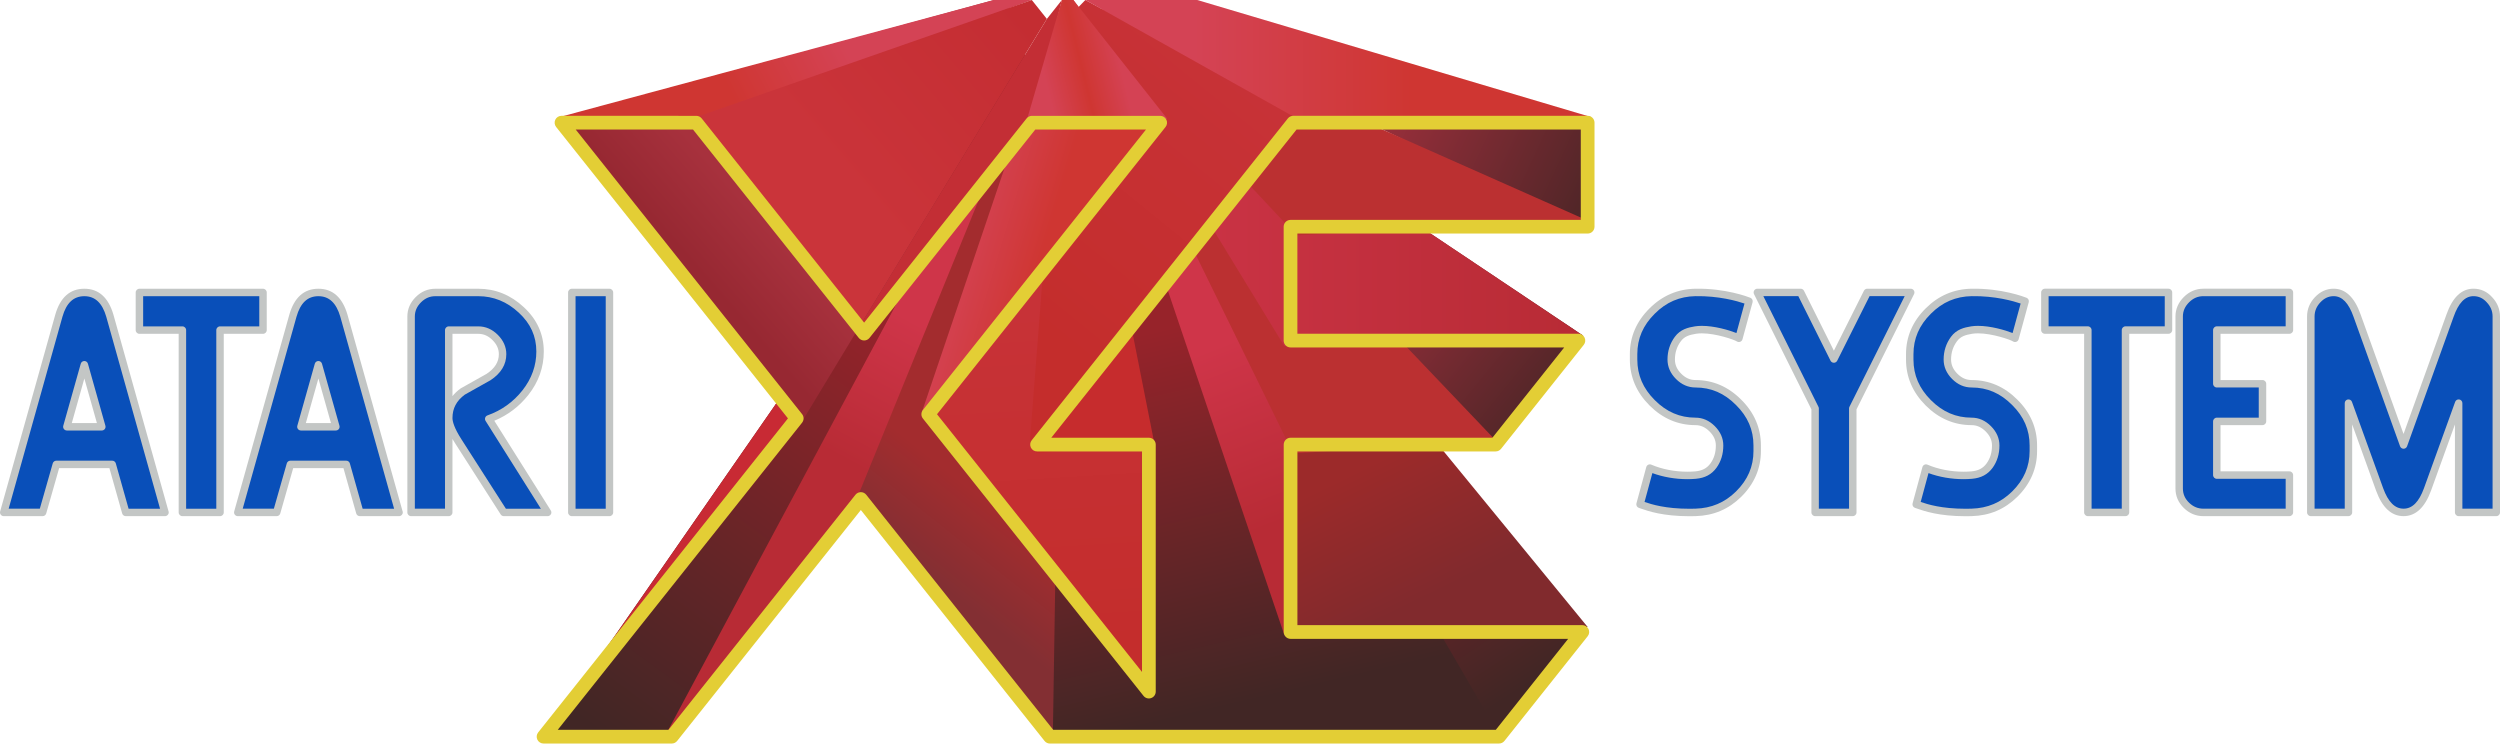 <?xml version="1.0" encoding="utf-8"?>
<!-- Generator: Adobe Illustrator 16.0.3, SVG Export Plug-In . SVG Version: 6.00 Build 0)  -->
<!DOCTYPE svg PUBLIC "-//W3C//DTD SVG 1.1//EN" "http://www.w3.org/Graphics/SVG/1.1/DTD/svg11.dtd">
<svg version="1.1" id="Ebene_2" xmlns="http://www.w3.org/2000/svg" xmlns:xlink="http://www.w3.org/1999/xlink" x="0px" y="0px"
	 width="566.922px" height="168.614px" viewBox="0 0 566.922 168.614" enable-background="new 0 0 566.922 168.614"
	 xml:space="preserve">
<linearGradient id="SVGID_1_" gradientUnits="userSpaceOnUse" x1="361.422" y1="807.815" x2="283.277" y2="771.495" gradientTransform="matrix(1 0 0 1 -0.18 -767.229)">
	<stop  offset="0" style="stop-color:#522628"/>
	<stop  offset="1" style="stop-color:#CF3549"/>
</linearGradient>
<polyline fill="url(#SVGID_1_)" points="359.446,27.822 266.924,0 253.105,0 358.881,51.417 "/>
<linearGradient id="SVGID_2_" gradientUnits="userSpaceOnUse" x1="203.746" y1="839.716" x2="135.791" y2="932.93" gradientTransform="matrix(1 0 0 1 -0.18 -767.229)">
	<stop  offset="0" style="stop-color:#97232A"/>
	<stop  offset="1" style="stop-color:#412625"/>
</linearGradient>
<polygon fill="url(#SVGID_2_)" points="151.821,165.986 123.721,166.799 230.911,12.461 233.509,12.461 "/>
<linearGradient id="SVGID_3_" gradientUnits="userSpaceOnUse" x1="267.695" y1="840.955" x2="287.424" y2="925.349" gradientTransform="matrix(1 0 0 1 -0.18 -767.229)">
	<stop  offset="0" style="stop-color:#97232A"/>
	<stop  offset="1" style="stop-color:#412625"/>
</linearGradient>
<polygon fill="url(#SVGID_3_)" points="341.247,165.842 236.92,166.133 241.139,12.471 250.112,12.471 "/>
<linearGradient id="SVGID_4_" gradientUnits="userSpaceOnUse" x1="304.916" y1="854.122" x2="348.634" y2="921.137" gradientTransform="matrix(1 0 0 1 -0.18 -767.229)">
	<stop  offset="0" style="stop-color:#97232A"/>
	<stop  offset="1" style="stop-color:#412625"/>
</linearGradient>
<polygon fill="url(#SVGID_4_)" points="358.881,144.143 339.952,166.625 250.274,12.461 251.966,10.343 "/>
<linearGradient id="SVGID_5_" gradientUnits="userSpaceOnUse" x1="308.54" y1="873.639" x2="322.928" y2="903.083" gradientTransform="matrix(1 0 0 1 -0.18 -767.229)">
	<stop  offset="0" style="stop-color:#9C2A2A"/>
	<stop  offset="1" style="stop-color:#812A2D"/>
</linearGradient>
<polygon fill="url(#SVGID_5_)" points="292.608,144.143 246.051,10.343 251.966,10.343 360.029,142.18 "/>
<linearGradient id="SVGID_6_" gradientUnits="userSpaceOnUse" x1="209.099" y1="840.809" x2="192.298" y2="872.052" gradientTransform="matrix(1 0 0 1 -0.18 -767.229)">
	<stop  offset="0" style="stop-color:#CF3549"/>
	<stop  offset="1" style="stop-color:#B82B35"/>
</linearGradient>
<polygon fill="url(#SVGID_6_)" points="196.431,112.189 150.758,166.993 233.509,12.461 237.335,7.649 "/>
<linearGradient id="SVGID_7_" gradientUnits="userSpaceOnUse" x1="219.764" y1="877.726" x2="206.495" y2="894.363" gradientTransform="matrix(1 0 0 1 -0.18 -767.229)">
	<stop  offset="0" style="stop-color:#A32C2E"/>
	<stop  offset="1" style="stop-color:#832F33"/>
</linearGradient>
<polygon fill="url(#SVGID_7_)" points="238.749,167.057 194.565,112.439 237.335,7.649 241.171,12.461 "/>
<linearGradient id="SVGID_8_" gradientUnits="userSpaceOnUse" x1="276.021" y1="845.497" x2="291.58" y2="885.481" gradientTransform="matrix(1 0 0 1 -0.18 -767.229)">
	<stop  offset="0" style="stop-color:#CF3549"/>
	<stop  offset="1" style="stop-color:#B82B35"/>
</linearGradient>
<polygon fill="url(#SVGID_8_)" points="293.749,98.131 291.295,144.143 246.051,10.343 246.055,6.545 "/>
<polygon fill="#BB3031" points="341.249,99.829 293.241,102.801 246.055,6.545 250.219,6.545 "/>
<linearGradient id="SVGID_9_" gradientUnits="userSpaceOnUse" x1="238.298" y1="914.805" x2="233.579" y2="836.789" gradientTransform="matrix(1 0 0 1 -0.18 -767.229)">
	<stop  offset="0" style="stop-color:#C42D2C"/>
	<stop  offset="1" style="stop-color:#C73237"/>
</linearGradient>
<polygon fill="url(#SVGID_9_)" points="209.826,94.232 238.701,5.929 243.176,11.549 253.61,101.344 260.359,100.879 
	259.237,153.391 "/>
<polygon fill="#C62C2D" points="261.775,100.565 234.919,102.801 240.909,6.545 243.179,6.544 "/>
<polygon fill="#C82A34" points="123.721,166.799 230.911,12.461 236.031,6.013 179.526,96.928 "/>
<linearGradient id="SVGID_10_" gradientUnits="userSpaceOnUse" x1="350.948" y1="856.748" x2="286.234" y2="804.124" gradientTransform="matrix(1 0 0 1 -0.18 -767.229)">
	<stop  offset="0" style="stop-color:#522628"/>
	<stop  offset="1" style="stop-color:#CF3549"/>
</linearGradient>
<polygon fill="url(#SVGID_10_)" points="358.895,76.041 340.444,101.209 250.219,6.545 251.905,4.433 "/>
<linearGradient id="SVGID_11_" gradientUnits="userSpaceOnUse" x1="246.237" y1="808.68" x2="359.213" y2="808.68" gradientTransform="matrix(1 0 0 1 -0.18 -767.229)">
	<stop  offset="0" style="stop-color:#CF3549"/>
	<stop  offset="1" style="stop-color:#B82B35"/>
</linearGradient>
<polygon fill="url(#SVGID_11_)" points="291.241,78.469 246.057,4.433 251.905,4.433 359.034,76.133 "/>
<polygon fill="#BB3031" points="360.029,50.025 359.42,50.057 294.015,53.383 246.061,2.118 252.099,2.118 "/>
<linearGradient id="SVGID_12_" gradientUnits="userSpaceOnUse" x1="225.85" y1="834.413" x2="272.363" y2="777.118" gradientTransform="matrix(1 0 0 1 -0.18 -767.229)">
	<stop  offset="0" style="stop-color:#C42D2C"/>
	<stop  offset="1" style="stop-color:#C73237"/>
</linearGradient>
<polygon fill="url(#SVGID_12_)" points="233.509,100.565 240.909,5.378 246.119,0 293.25,25.481 "/>
<linearGradient id="SVGID_13_" gradientUnits="userSpaceOnUse" x1="220.542" y1="812.231" x2="238.668" y2="817.678" gradientTransform="matrix(1 0 0 1 -0.18 -767.229)">
	<stop  offset="0" style="stop-color:#D44355"/>
	<stop  offset="1" style="stop-color:#CF3632"/>
</linearGradient>
<polygon fill="url(#SVGID_13_)" points="263.746,29.254 209.03,93.529 238.701,5.929 243.413,0 "/>
<polygon fill="#C32E35" points="194.799,74.2 237.397,4.291 240.803,0 233.568,29.254 195.895,75.146 "/>
<linearGradient id="SVGID_14_" gradientUnits="userSpaceOnUse" x1="237.014" y1="784.624" x2="253.892" y2="780.44" gradientTransform="matrix(1 0 0 1 -0.18 -767.229)">
	<stop  offset="0" style="stop-color:#D44355"/>
	<stop  offset="0.502" style="stop-color:#CF3632"/>
	<stop  offset="1" style="stop-color:#D44254"/>
</linearGradient>
<polygon fill="url(#SVGID_14_)" points="232.261,29.254 240.803,0 243.413,0 264.673,26.907 "/>
<linearGradient id="SVGID_15_" gradientUnits="userSpaceOnUse" x1="156.825" y1="826.778" x2="170.715" y2="814.747" gradientTransform="matrix(1 0 0 1 -0.18 -767.229)">
	<stop  offset="0" style="stop-color:#972832"/>
	<stop  offset="1" style="stop-color:#A7313D"/>
</linearGradient>
<polygon fill="url(#SVGID_15_)" points="181.499,96.217 126.968,27.06 225.36,0 236.031,6.013 "/>
<linearGradient id="SVGID_16_" gradientUnits="userSpaceOnUse" x1="190.449" y1="775.335" x2="165.862" y2="788.268" gradientTransform="matrix(1 0 0 1 -0.18 -767.229)">
	<stop  offset="0" style="stop-color:#D44355"/>
	<stop  offset="1" style="stop-color:#CF3632"/>
</linearGradient>
<polygon fill="url(#SVGID_16_)" points="126.968,26.518 225.36,0 233.979,0 154.646,29.254 "/>
<linearGradient id="SVGID_17_" gradientUnits="userSpaceOnUse" x1="270.916" y1="780.682" x2="320.312" y2="780.682" gradientTransform="matrix(1 0 0 1 -0.18 -767.229)">
	<stop  offset="0" style="stop-color:#D44355"/>
	<stop  offset="1" style="stop-color:#CF3632"/>
</linearGradient>
<polygon fill="url(#SVGID_17_)" points="294.176,26.907 246.119,0 271.499,0 360.848,26.558 "/>
<linearGradient id="SVGID_18_" gradientUnits="userSpaceOnUse" x1="232.68" y1="769.462" x2="178.18" y2="815.938" gradientTransform="matrix(1 0 0 1 -0.18 -767.229)">
	<stop  offset="0" style="stop-color:#C42D32"/>
	<stop  offset="0.792" style="stop-color:#CA343A"/>
</linearGradient>
<polygon fill="url(#SVGID_18_)" points="156.88,26.907 233.979,0 237.397,4.291 194.799,74.2 "/>
<g>
	<path fill="none" stroke="#E3CE35" stroke-width="2" stroke-linecap="round" stroke-linejoin="round" stroke-miterlimit="10" d="
		M259.237,157.631"/>
</g>
<g>
	<path fill="#E3CE35" d="M238.087,168.614c-0.474,0-0.922-0.216-1.216-0.588l-41.658-52.371l-41.657,52.367
		c-0.294,0.372-0.743,0.587-1.217,0.587h-29.082c-0.598,0-1.141-0.342-1.4-0.88c-0.26-0.537-0.188-1.176,0.184-1.643l56.643-71.209
		L126.11,28.786c-0.372-0.466-0.443-1.105-0.183-1.643c0.259-0.539,0.803-0.88,1.4-0.88l0,0l30.58,0.004
		c0.474,0,0.922,0.216,1.216,0.587l36.835,46.306l36.84-46.306c0.295-0.372,0.743-0.587,1.217-0.587h29.082
		c0.598,0,1.141,0.342,1.4,0.879c0.259,0.537,0.188,1.176-0.184,1.643l-51.826,65.146l46.487,58.444v-50.006H235.17
		c-0.597,0-1.141-0.342-1.4-0.881c-0.26-0.537-0.188-1.178,0.184-1.645l58.095-72.998c0.296-0.372,0.742-0.587,1.217-0.587h66.763
		c0.856,0,1.556,0.696,1.556,1.555v23.595c0,0.858-0.694,1.555-1.556,1.555h-65.823V75.68h63.729c0.597,0,1.143,0.342,1.398,0.879
		c0.26,0.538,0.188,1.176-0.186,1.643l-18.762,23.583c-0.297,0.371-0.742,0.586-1.219,0.586h-44.955v39.389h64.613
		c0.598,0,1.143,0.342,1.399,0.88c0.26,0.536,0.188,1.176-0.187,1.642l-18.877,23.737c-0.297,0.372-0.744,0.587-1.218,0.587
		L238.09,168.61C238.091,168.614,238.089,168.614,238.087,168.614z M195.214,111.603c0.474,0,0.922,0.215,1.217,0.586l42.405,53.312
		l0.703-0.002h99.665l16.403-20.627h-62.942c-0.856,0-1.557-0.697-1.557-1.555l-0.001-42.498c0-0.412,0.164-0.807,0.455-1.099
		c0.292-0.292,0.688-0.455,1.101-0.455h45.762l16.287-20.474h-62.061c-0.857,0-1.557-0.696-1.557-1.554v-25.82
		c0-0.858,0.695-1.554,1.557-1.554h65.822V29.377h-64.456l-55.622,69.889l22.136-0.001c0.412,0,0.808,0.164,1.099,0.455
		c0.292,0.292,0.455,0.688,0.455,1.099v56.014c0,0.66-0.417,1.25-1.042,1.467c-0.624,0.225-1.317,0.021-1.729-0.5l-50.03-62.896
		c-0.45-0.567-0.45-1.368,0-1.937l50.59-63.59h-25.107l-37.592,47.248c-0.294,0.371-0.743,0.587-1.216,0.587l0,0
		c-0.474,0-0.922-0.216-1.217-0.587l-37.585-47.248l-26.605-0.004l51.337,64.538c0.451,0.566,0.451,1.369,0,1.938L126.481,165.5
		h25.108l42.407-53.313C194.292,111.818,194.74,111.603,195.214,111.603z"/>
</g>
<path fill="#094FB9" d="M37.41,116.204h-8.891l-3.071-10.891H12.772l-3.106,10.891h-8.82l12.497-44.597
	c1-3.522,2.928-5.285,5.785-5.285c2.833,0,4.761,1.762,5.785,5.285L37.41,116.204z M23.091,96.78l-3.963-14.067L15.165,96.78H23.091
	z"/>
<path fill="#094FB9" d="M59.645,74.857h-9.748v41.347h-8.534V74.857h-9.748v-8.534h28.029L59.645,74.857L59.645,74.857z"/>
<path fill="#094FB9" d="M90.485,116.204h-8.891l-3.071-10.891H65.848l-3.106,10.891h-8.82L66.42,71.607
	c1-3.522,2.928-5.285,5.784-5.285c2.833,0,4.761,1.762,5.785,5.285L90.485,116.204z M76.167,96.78l-3.963-14.067L68.24,96.78H76.167
	z"/>
<path fill="#094FB9" d="M124.182,116.204h-9.926l-10.248-15.996c-1.5-2.31-2.25-4.119-2.25-5.428c0-2.451,1.059-4.449,3.178-5.998
	c1-0.547,1.976-1.094,2.928-1.643c0.952-0.549,1.928-1.096,2.928-1.643c2.119-1.408,3.178-3.13,3.178-5.181
	c0-1.404-0.559-2.666-1.678-3.785c-1.119-1.118-2.392-1.678-3.82-1.678h-6.713v41.349h-8.534V71.786c0-1.451,0.547-2.725,1.643-3.82
	c1.094-1.095,2.38-1.643,3.856-1.643h9.748c3.666,0,6.915,1.321,9.748,3.963c2.833,2.619,4.25,5.761,4.25,9.427
	c0,3.404-1.107,6.511-3.321,9.321c-2.19,2.783-4.963,4.771-8.32,5.961L124.182,116.204z"/>
<path fill="#094FB9" d="M138.205,116.204h-8.534V66.324h8.534V116.204z"/>
<path fill="#094FB9" d="M433.292,66.315L420.15,92.629v23.564h-8.53V92.629l-13.104-26.314h9.819l7.533,15.104l7.563-15.104H433.292
	z"/>
<path fill="#094FB9" d="M491.745,74.85h-9.748v41.347h-8.533V74.85h-9.748v-8.534h28.029V74.85L491.745,74.85z"/>
<path fill="#094FB9" d="M519.167,116.196H499.67c-1.477,0-2.762-0.535-3.854-1.605c-1.1-1.069-1.646-2.344-1.646-3.819V71.78
	c0-1.452,0.547-2.726,1.646-3.821c1.096-1.095,2.381-1.643,3.854-1.643h19.496v8.534h-16.461v12.176h10.354v8.532h-10.354v12.176
	h16.461V116.196z"/>
<path fill="#094FB9" d="M566.083,116.196h-8.535V91.417l-7.068,19.566c-1.264,3.477-3.068,5.213-5.428,5.213
	c-2.357,0-4.166-1.736-5.428-5.213l-7.07-19.566v24.779h-8.531V71.779c0-1.428,0.512-2.69,1.533-3.785
	c1.047-1.119,2.264-1.678,3.645-1.678c2.309,0,4.082,1.762,5.318,5.285l10.533,29.313L555.584,71.6
	c1.236-3.523,3.01-5.285,5.32-5.285c1.428,0,2.643,0.56,3.641,1.678c1.023,1.095,1.537,2.357,1.537,3.785V116.196L566.083,116.196z"
	/>
<path fill="#094FB9" d="M394.264,91.238c-2.785-2.808-6.049-4.212-9.783-4.212c-1.429,0-2.702-0.561-3.818-1.679
	c-1.121-1.119-1.681-2.393-1.681-3.821c0-1.737,0.5-3.285,1.5-4.642c0.999-1.357,2.354-1.768,3.999-2.035
	c3.536-0.576,9.063,1.341,9.846,1.862l2.293-8.404c-1.522-0.606-6.236-2.097-12.139-1.992c-3.736,0.066-7.011,1.405-9.818,4.213
	c-2.811,2.785-4.213,6.047-4.213,9.784v1.214c0,3.738,1.402,7.012,4.213,9.819c2.812,2.809,6.082,4.213,9.818,4.213
	c1.402,0,2.665,0.56,3.785,1.679c1.117,1.119,1.678,2.381,1.678,3.785c0,1.762-0.464,3.285-1.395,4.57
	c-1.047,1.428-2.409,1.996-4.068,2.142c-3.344,0.295-7.205-0.237-10.348-1.588l-2.225,8.222c1.307,0.42,5.032,2.047,12.568,1.829
	c3.712-0.106,6.977-1.38,9.783-4.142c2.809-2.785,4.214-6.047,4.214-9.784v-1.25C398.478,97.286,397.075,94.023,394.264,91.238z"/>
<path fill="#094FB9" d="M456.885,91.238c-2.785-2.808-6.047-4.212-9.783-4.212c-1.43,0-2.699-0.561-3.818-1.679
	c-1.119-1.119-1.682-2.393-1.682-3.821c0-1.737,0.5-3.285,1.5-4.642c1-1.357,2.355-1.768,4-2.035
	c3.535-0.576,9.064,1.341,9.848,1.862l2.291-8.404c-1.523-0.606-6.234-2.097-12.139-1.992c-3.734,0.066-7.012,1.405-9.816,4.213
	c-2.813,2.785-4.215,6.047-4.215,9.784v1.214c0,3.738,1.402,7.012,4.215,9.819c2.809,2.809,6.082,4.213,9.816,4.213
	c1.404,0,2.664,0.56,3.785,1.679c1.117,1.119,1.68,2.381,1.68,3.785c0,1.762-0.467,3.285-1.395,4.57
	c-1.049,1.428-2.412,1.996-4.07,2.142c-3.344,0.295-7.203-0.237-10.346-1.588l-2.227,8.222c1.307,0.42,5.035,2.047,12.566,1.829
	c3.715-0.106,6.98-1.38,9.783-4.142c2.814-2.785,4.213-6.047,4.213-9.784v-1.25C461.098,97.286,459.696,94.023,456.885,91.238z"/>
<g>
	<path fill="#c3c6c5" d="M19.941,82.482c-0.102-0.365-0.436-0.617-0.814-0.617s-0.711,0.252-0.814,0.617l-3.964,14.067
		c-0.071,0.256-0.02,0.529,0.14,0.74c0.16,0.213,0.41,0.336,0.675,0.336h7.927c0.265,0,0.515-0.123,0.673-0.336
		c0.161-0.211,0.212-0.484,0.14-0.74L19.941,82.482z M16.282,95.934l2.846-10.102l2.846,10.102H16.282z"/>
	<path fill="#c3c6c5" d="M25.725,71.371c-1.137-3.912-3.356-5.895-6.597-5.895c-3.267,0-5.488,1.985-6.599,5.902L0.031,115.975
		c-0.071,0.255-0.019,0.529,0.141,0.738c0.16,0.211,0.409,0.336,0.674,0.336h8.82c0.378,0,0.71-0.252,0.814-0.614l2.931-10.276
		h11.397l2.897,10.274c0.102,0.364,0.435,0.616,0.814,0.616h8.891c0.003,0,0.005,0,0.008,0c0.467,0,0.846-0.379,0.846-0.846
		c0-0.121-0.025-0.236-0.071-0.341L25.725,71.371z M29.159,115.358l-2.897-10.275c-0.102-0.365-0.435-0.617-0.814-0.617H12.772
		c-0.377,0-0.709,0.252-0.813,0.615l-2.931,10.276H1.963l12.195-43.52c0.891-3.142,2.517-4.669,4.97-4.669
		c2.431,0,4.058,1.53,4.97,4.667l12.195,43.523H29.159z"/>
	<path fill="#c3c6c5" d="M60.49,74.857v-8.534c0-0.467-0.379-0.846-0.846-0.846H31.615c-0.467,0-0.846,0.379-0.846,0.846v8.534
		c0,0.467,0.379,0.846,0.846,0.846h8.902v40.5c0,0.467,0.379,0.846,0.846,0.846h8.534c0.467,0,0.846-0.379,0.846-0.846v-40.5h8.901
		C60.111,75.703,60.49,75.324,60.49,74.857z M58.797,74.011h-8.901c-0.467,0-0.846,0.379-0.846,0.846v40.501h-6.841V74.857
		c0-0.467-0.379-0.846-0.846-0.846h-8.902v-6.842h26.336V74.011z"/>
	<path fill="#c3c6c5" d="M73.016,82.482c-0.102-0.365-0.436-0.617-0.814-0.617s-0.711,0.252-0.814,0.617l-3.963,14.067
		c-0.071,0.256-0.02,0.529,0.14,0.74c0.16,0.213,0.41,0.336,0.675,0.336h7.927c0.265,0,0.515-0.123,0.673-0.336
		c0.16-0.211,0.211-0.484,0.14-0.74L73.016,82.482z M69.358,95.934l2.846-10.102l2.846,10.102H69.358z"/>
	<path fill="#c3c6c5" d="M78.801,71.371c-1.137-3.912-3.356-5.895-6.597-5.895c-3.267,0-5.487,1.985-6.599,5.902l-12.498,44.597
		c-0.071,0.255-0.019,0.529,0.141,0.738c0.16,0.211,0.409,0.336,0.674,0.336h8.82c0.377,0,0.709-0.252,0.813-0.614l2.931-10.276
		h11.398l2.897,10.274c0.103,0.364,0.435,0.616,0.814,0.616h8.891c0.003,0,0.005,0,0.008,0c0.467,0,0.846-0.379,0.846-0.846
		c0-0.121-0.025-0.236-0.071-0.341L78.801,71.371z M82.235,115.358l-2.898-10.275c-0.102-0.365-0.435-0.617-0.814-0.617H65.848
		c-0.378,0-0.71,0.252-0.814,0.615l-2.931,10.276h-7.065l12.195-43.52c0.891-3.142,2.517-4.669,4.97-4.669
		c2.431,0,4.058,1.53,4.97,4.667l12.196,43.523H82.235z"/>
	<path fill="#c3c6c5" d="M112.093,95.415c3.063-1.268,5.656-3.234,7.72-5.857c2.324-2.949,3.502-6.261,3.502-9.844
		c0-3.893-1.521-7.274-4.519-10.045c-2.981-2.781-6.455-4.191-10.325-4.191h-9.748c-1.702,0-3.201,0.636-4.455,1.89
		s-1.89,2.741-1.89,4.419v44.417c0,0.467,0.379,0.846,0.846,0.846h8.534c0.467,0,0.846-0.379,0.846-0.846V99.547
		c0.211,0.359,0.441,0.729,0.691,1.115l10.248,15.998c0.156,0.242,0.424,0.389,0.713,0.389h9.926c0.003,0,0.006,0,0.009,0
		c0.467,0,0.846-0.379,0.847-0.846c0-0.205-0.073-0.394-0.195-0.539L112.093,95.415z M114.719,115.358l-10-15.611
		c-1.746-2.688-2.113-4.185-2.113-4.967c0-2.168,0.913-3.896,2.788-5.281c0.994-0.545,1.967-1.092,2.894-1.625
		c0.919-0.528,1.899-1.078,2.913-1.633c0.021-0.013,0.041-0.025,0.061-0.037c2.36-1.565,3.556-3.544,3.556-5.884
		c0-1.63-0.648-3.104-1.926-4.383c-1.279-1.278-2.766-1.926-4.419-1.926h-6.713c-0.467,0-0.846,0.379-0.846,0.846v40.499h-6.841
		V71.784c0-1.229,0.457-2.284,1.395-3.222c0.939-0.938,2.005-1.395,3.258-1.395h9.748c3.427,0,6.512,1.258,9.173,3.739
		c2.677,2.474,3.978,5.354,3.978,8.805c0,3.193-1.057,6.151-3.14,8.797c-2.081,2.645-4.751,4.558-7.938,5.688
		c-0.243,0.086-0.433,0.279-0.517,0.52c-0.085,0.244-0.054,0.513,0.083,0.729l12.537,19.913H114.719z M102.605,89.831V75.703
		l5.868-0.002c1.205,0,2.259,0.468,3.222,1.43c0.962,0.963,1.43,2.006,1.43,3.187c0,1.752-0.906,3.209-2.77,4.453
		c-1.013,0.558-1.993,1.106-2.911,1.636c-0.933,0.535-1.913,1.086-2.913,1.635c-0.032,0.017-0.063,0.037-0.093,0.059
		C103.717,88.625,103.106,89.204,102.605,89.831z"/>
	<path fill="#c3c6c5" d="M138.205,65.477h-8.534c-0.467,0-0.846,0.379-0.846,0.846v49.88c0,0.467,0.379,0.846,0.846,0.846h8.534
		c0.467,0,0.846-0.379,0.846-0.846v-49.88C139.051,65.856,138.672,65.477,138.205,65.477z M137.359,115.358h-6.841V67.169h6.841
		V115.358z"/>
</g>
<g>
	<path fill="#c3c6c5" d="M434.01,65.871c-0.154-0.249-0.428-0.401-0.721-0.401h-9.855c-0.316,0-0.609,0.18-0.756,0.467l-6.811,13.59
		l-6.779-13.589c-0.146-0.288-0.439-0.469-0.758-0.469h-9.817c-0.293,0-0.565,0.152-0.72,0.401s-0.17,0.56-0.039,0.823
		l13.017,26.138v23.363c0,0.471,0.379,0.85,0.849,0.85h8.532c0.468,0,0.847-0.379,0.845-0.848V92.831l13.051-26.137
		C434.178,66.432,434.167,66.12,434.01,65.871z M419.394,92.252c-0.06,0.117-0.089,0.246-0.089,0.377v22.721h-6.844h-0.004V92.629
		c0-0.131-0.028-0.26-0.09-0.377l-12.494-25.091h7.932l7.3,14.635c0.146,0.287,0.438,0.469,0.757,0.469c0,0,0,0,0.004,0
		c0.318,0,0.61-0.18,0.756-0.467l7.336-14.637h7.965L419.394,92.252z"/>
	<path fill="#c3c6c5" d="M491.745,65.468h-28.029c-0.469,0-0.848,0.379-0.848,0.846v8.534c0,0.467,0.379,0.846,0.848,0.846h8.9v40.5
		c0,0.471,0.379,0.85,0.848,0.85h8.533c0.465,0,0.844-0.379,0.846-0.85v-40.5h8.902c0.467,0,0.846-0.379,0.846-0.846v-8.534
		C492.59,65.847,492.211,65.468,491.745,65.468z M490.897,74.003h-8.9c-0.469,0-0.848,0.379-0.848,0.847v40.5h-6.844v-40.5
		c0-0.468-0.379-0.847-0.846-0.847h-8.902v-6.841h26.34V74.003z"/>
	<path fill="#c3c6c5" d="M519.168,65.468h-19.494c-1.703,0-3.201,0.636-4.455,1.89s-1.891,2.741-1.891,4.419v38.99
		c0,1.706,0.635,3.196,1.895,4.426c1.252,1.228,2.748,1.851,4.447,1.851h19.496c0.465,0,0.844-0.379,0.844-0.849v-8.462
		c0-0.467-0.379-0.846-0.848-0.846h-15.613V96.404h9.508c0.471,0,0.85-0.379,0.85-0.846v-8.532c0-0.467-0.379-0.846-0.85-0.846
		h-9.508V75.694h15.619c0.469,0,0.848-0.379,0.848-0.846v-8.534C520.016,65.847,519.637,65.468,519.168,65.468z M518.319,74.003
		h-15.613c-0.469,0-0.848,0.379-0.848,0.847v12.174c0,0.469,0.379,0.848,0.848,0.848h9.508v6.84h-9.508
		c-0.469,0-0.848,0.379-0.848,0.847v12.175c0,0.469,0.379,0.848,0.848,0.848h15.613v6.771H499.67c-1.258,0-2.328-0.446-3.266-1.365
		c-0.936-0.913-1.391-1.966-1.391-3.216V71.78c0-1.231,0.457-2.284,1.396-3.223c0.938-0.939,2.004-1.395,3.258-1.395h18.65V74.003z"
		/>
	<path fill="#c3c6c5" d="M565.172,67.428c-1.164-1.3-2.598-1.96-4.27-1.96c-2.697,0-4.762,1.969-6.117,5.845l-9.736,27.098
		l-9.734-27.092c-1.363-3.882-3.424-5.85-6.117-5.85c-1.617,0-3.055,0.655-4.264,1.947c-1.17,1.252-1.764,2.719-1.764,4.363v44.417
		c0,0.469,0.379,0.848,0.848,0.848h8.533c0.469,0,0.85-0.379,0.85-0.848V96.249l5.422,15.023c1.391,3.829,3.486,5.771,6.223,5.771
		c2.744,0,4.832-1.942,6.229-5.772l5.428-15.022v19.945c0,0.471,0.379,0.85,0.846,0.85h8.535c0.467,0,0.846-0.379,0.84-0.85V71.777
		C566.922,70.135,566.329,68.667,565.172,67.428z M565.239,115.35h-6.846h-0.002V91.417c0-0.41-0.295-0.762-0.699-0.832
		c-0.404-0.074-0.799,0.16-0.939,0.545l-7.068,19.566c-1.139,3.133-2.65,4.655-4.633,4.655c-1.98,0-3.494-1.522-4.631-4.654
		l-7.07-19.567c-0.135-0.385-0.537-0.615-0.938-0.545c-0.404,0.069-0.699,0.422-0.699,0.832v23.933h-6.842V71.778
		c0-1.217,0.428-2.266,1.307-3.207c0.883-0.949,1.877-1.41,3.025-1.41c1.924,0,3.402,1.544,4.52,4.725l10.533,29.314
		c0.121,0.336,0.443,0.561,0.797,0.561c0.359,0,0.678-0.225,0.797-0.561l10.535-29.32c1.115-3.176,2.592-4.719,4.521-4.719
		c1.184,0,2.17,0.457,3.021,1.41c0.879,0.942,1.311,1.992,1.311,3.208V115.35z"/>
	<path fill="#c3c6c5" d="M384.476,86.181c-1.206,0-2.261-0.468-3.224-1.431c-0.963-0.962-1.43-2.015-1.43-3.222
		c0-1.567,0.436-2.921,1.334-4.14c0.799-1.083,1.868-1.445,3.451-1.702c0.393-0.064,0.832-0.096,1.311-0.096
		c3.242,0,7.367,1.449,7.934,1.827c0.229,0.15,0.514,0.183,0.768,0.087c0.252-0.095,0.449-0.307,0.521-0.569l2.292-8.404
		c0.109-0.415-0.107-0.85-0.508-1.009c-0.545-0.217-5.661-2.177-12.463-2.052c-4.008,0.07-7.508,1.571-10.397,4.458
		c-2.962,2.938-4.464,6.43-4.464,10.385v1.214c0,3.954,1.501,7.459,4.461,10.417c2.959,2.961,6.465,4.461,10.418,4.461
		c1.182,0,2.225,0.469,3.188,1.432s1.432,2.006,1.432,3.188c0,1.593-0.404,2.925-1.229,4.067c-0.812,1.109-1.877,1.66-3.461,1.802
		c-0.572,0.05-1.16,0.073-1.76,0.073c-2.877,0-5.783-0.567-8.182-1.598c-0.221-0.097-0.479-0.091-0.7,0.014
		c-0.22,0.107-0.386,0.307-0.448,0.541l-2.229,8.225c-0.116,0.436,0.13,0.887,0.561,1.025c0.128,0.041,0.281,0.094,0.459,0.156
		c1.614,0.563,4.962,1.732,11.012,1.732c0.446,0,0.906-0.007,1.379-0.02c4.084-0.117,7.472-1.553,10.354-4.387
		c2.962-2.937,4.464-6.43,4.464-10.384v-1.25c0-3.954-1.502-7.446-4.459-10.379C391.92,87.682,388.429,86.181,384.476,86.181z
		 M397.633,102.271c0,3.535-1.297,6.538-3.961,9.181c-2.563,2.518-5.573,3.793-9.215,3.898c-0.461,0.014-0.901,0.02-1.336,0.02
		h-0.002c-5.447,0-8.576-0.988-10.187-1.545l1.774-6.541c2.41,0.891,5.191,1.377,7.942,1.377c0.646,0,1.288-0.029,1.906-0.082
		c2.083-0.185,3.571-0.974,4.683-2.49c1.033-1.426,1.555-3.131,1.555-5.066c0-1.63-0.65-3.105-1.926-4.384
		c-1.281-1.28-2.757-1.927-4.386-1.927c-3.537,0-6.554-1.297-9.221-3.965c-2.671-2.666-3.968-5.684-3.968-9.222v-1.214
		c0-3.536,1.295-6.539,3.968-9.185c2.603-2.605,5.625-3.903,9.233-3.966c5.279-0.091,9.457,1.114,11.103,1.674l-1.824,6.689
		c-1.7-0.673-4.993-1.629-7.849-1.629c-0.567,0-1.1,0.04-1.578,0.118c-1.539,0.25-3.286,0.66-4.547,2.368
		c-1.102,1.499-1.662,3.229-1.662,5.144c0,1.655,0.65,3.142,1.925,4.419c1.276,1.281,2.769,1.929,4.42,1.929
		c3.537,0,6.541,1.297,9.188,3.967c2.666,2.645,3.963,5.647,3.963,9.183V102.271z"/>
	<path fill="#c3c6c5" d="M447.096,86.181c-1.205,0-2.26-0.468-3.223-1.431c-0.961-0.962-1.43-2.015-1.43-3.222
		c0-1.567,0.438-2.921,1.334-4.14c0.799-1.083,1.871-1.445,3.455-1.702c0.389-0.064,0.83-0.096,1.309-0.096
		c3.242,0,7.367,1.449,7.932,1.827c0.23,0.15,0.516,0.183,0.77,0.087c0.256-0.095,0.451-0.307,0.52-0.569l2.293-8.404
		c0.113-0.415-0.104-0.85-0.504-1.009c-0.547-0.217-5.674-2.177-12.465-2.052c-4.012,0.07-7.512,1.571-10.398,4.458
		c-2.963,2.938-4.465,6.43-4.465,10.385v1.214c0,3.954,1.5,7.459,4.461,10.417c2.959,2.961,6.467,4.461,10.418,4.461
		c1.184,0,2.225,0.469,3.189,1.432c0.961,0.963,1.43,2.006,1.43,3.188c0,1.593-0.404,2.925-1.229,4.067
		c-0.814,1.109-1.879,1.66-3.463,1.802c-0.57,0.05-1.16,0.073-1.76,0.073c-2.877,0-5.783-0.567-8.18-1.598
		c-0.223-0.097-0.479-0.091-0.703,0.014c-0.217,0.107-0.383,0.307-0.445,0.541l-2.229,8.225c-0.119,0.436,0.127,0.887,0.561,1.025
		c0.129,0.041,0.279,0.094,0.459,0.156c1.611,0.563,4.963,1.732,11.01,1.732c0.449,0,0.908-0.007,1.381-0.02
		c4.084-0.117,7.469-1.553,10.354-4.387c2.965-2.937,4.467-6.43,4.467-10.384v-1.25c0-3.954-1.502-7.446-4.459-10.379
		C454.543,87.682,451.049,86.181,447.096,86.181z M460.254,102.271c0,3.535-1.295,6.538-3.961,9.181
		c-2.561,2.518-5.574,3.793-9.213,3.898c-0.461,0.014-0.906,0.02-1.338,0.02c-5.447,0-8.576-0.988-10.189-1.545l1.773-6.541
		c2.412,0.891,5.191,1.377,7.943,1.377c0.646,0,1.287-0.029,1.906-0.082c2.082-0.185,3.572-0.974,4.684-2.49
		c1.031-1.426,1.553-3.131,1.553-5.066c0-1.63-0.65-3.105-1.926-4.384c-1.279-1.28-2.754-1.927-4.385-1.927
		c-3.535,0-6.555-1.297-9.221-3.965c-2.67-2.666-3.967-5.684-3.967-9.222v-1.214c0-3.536,1.297-6.539,3.967-9.185
		c2.604-2.605,5.625-3.903,9.234-3.966c5.268-0.091,9.459,1.114,11.102,1.674l-1.824,6.689c-1.699-0.673-4.992-1.629-7.848-1.629
		c-0.568,0-1.1,0.04-1.58,0.118c-1.539,0.25-3.285,0.66-4.545,2.368c-1.102,1.499-1.664,3.229-1.664,5.144
		c0,1.655,0.65,3.142,1.926,4.419c1.277,1.281,2.768,1.929,4.42,1.929c3.537,0,6.541,1.297,9.189,3.967
		c2.668,2.645,3.963,5.647,3.963,9.183V102.271z"/>
</g>
</svg>
